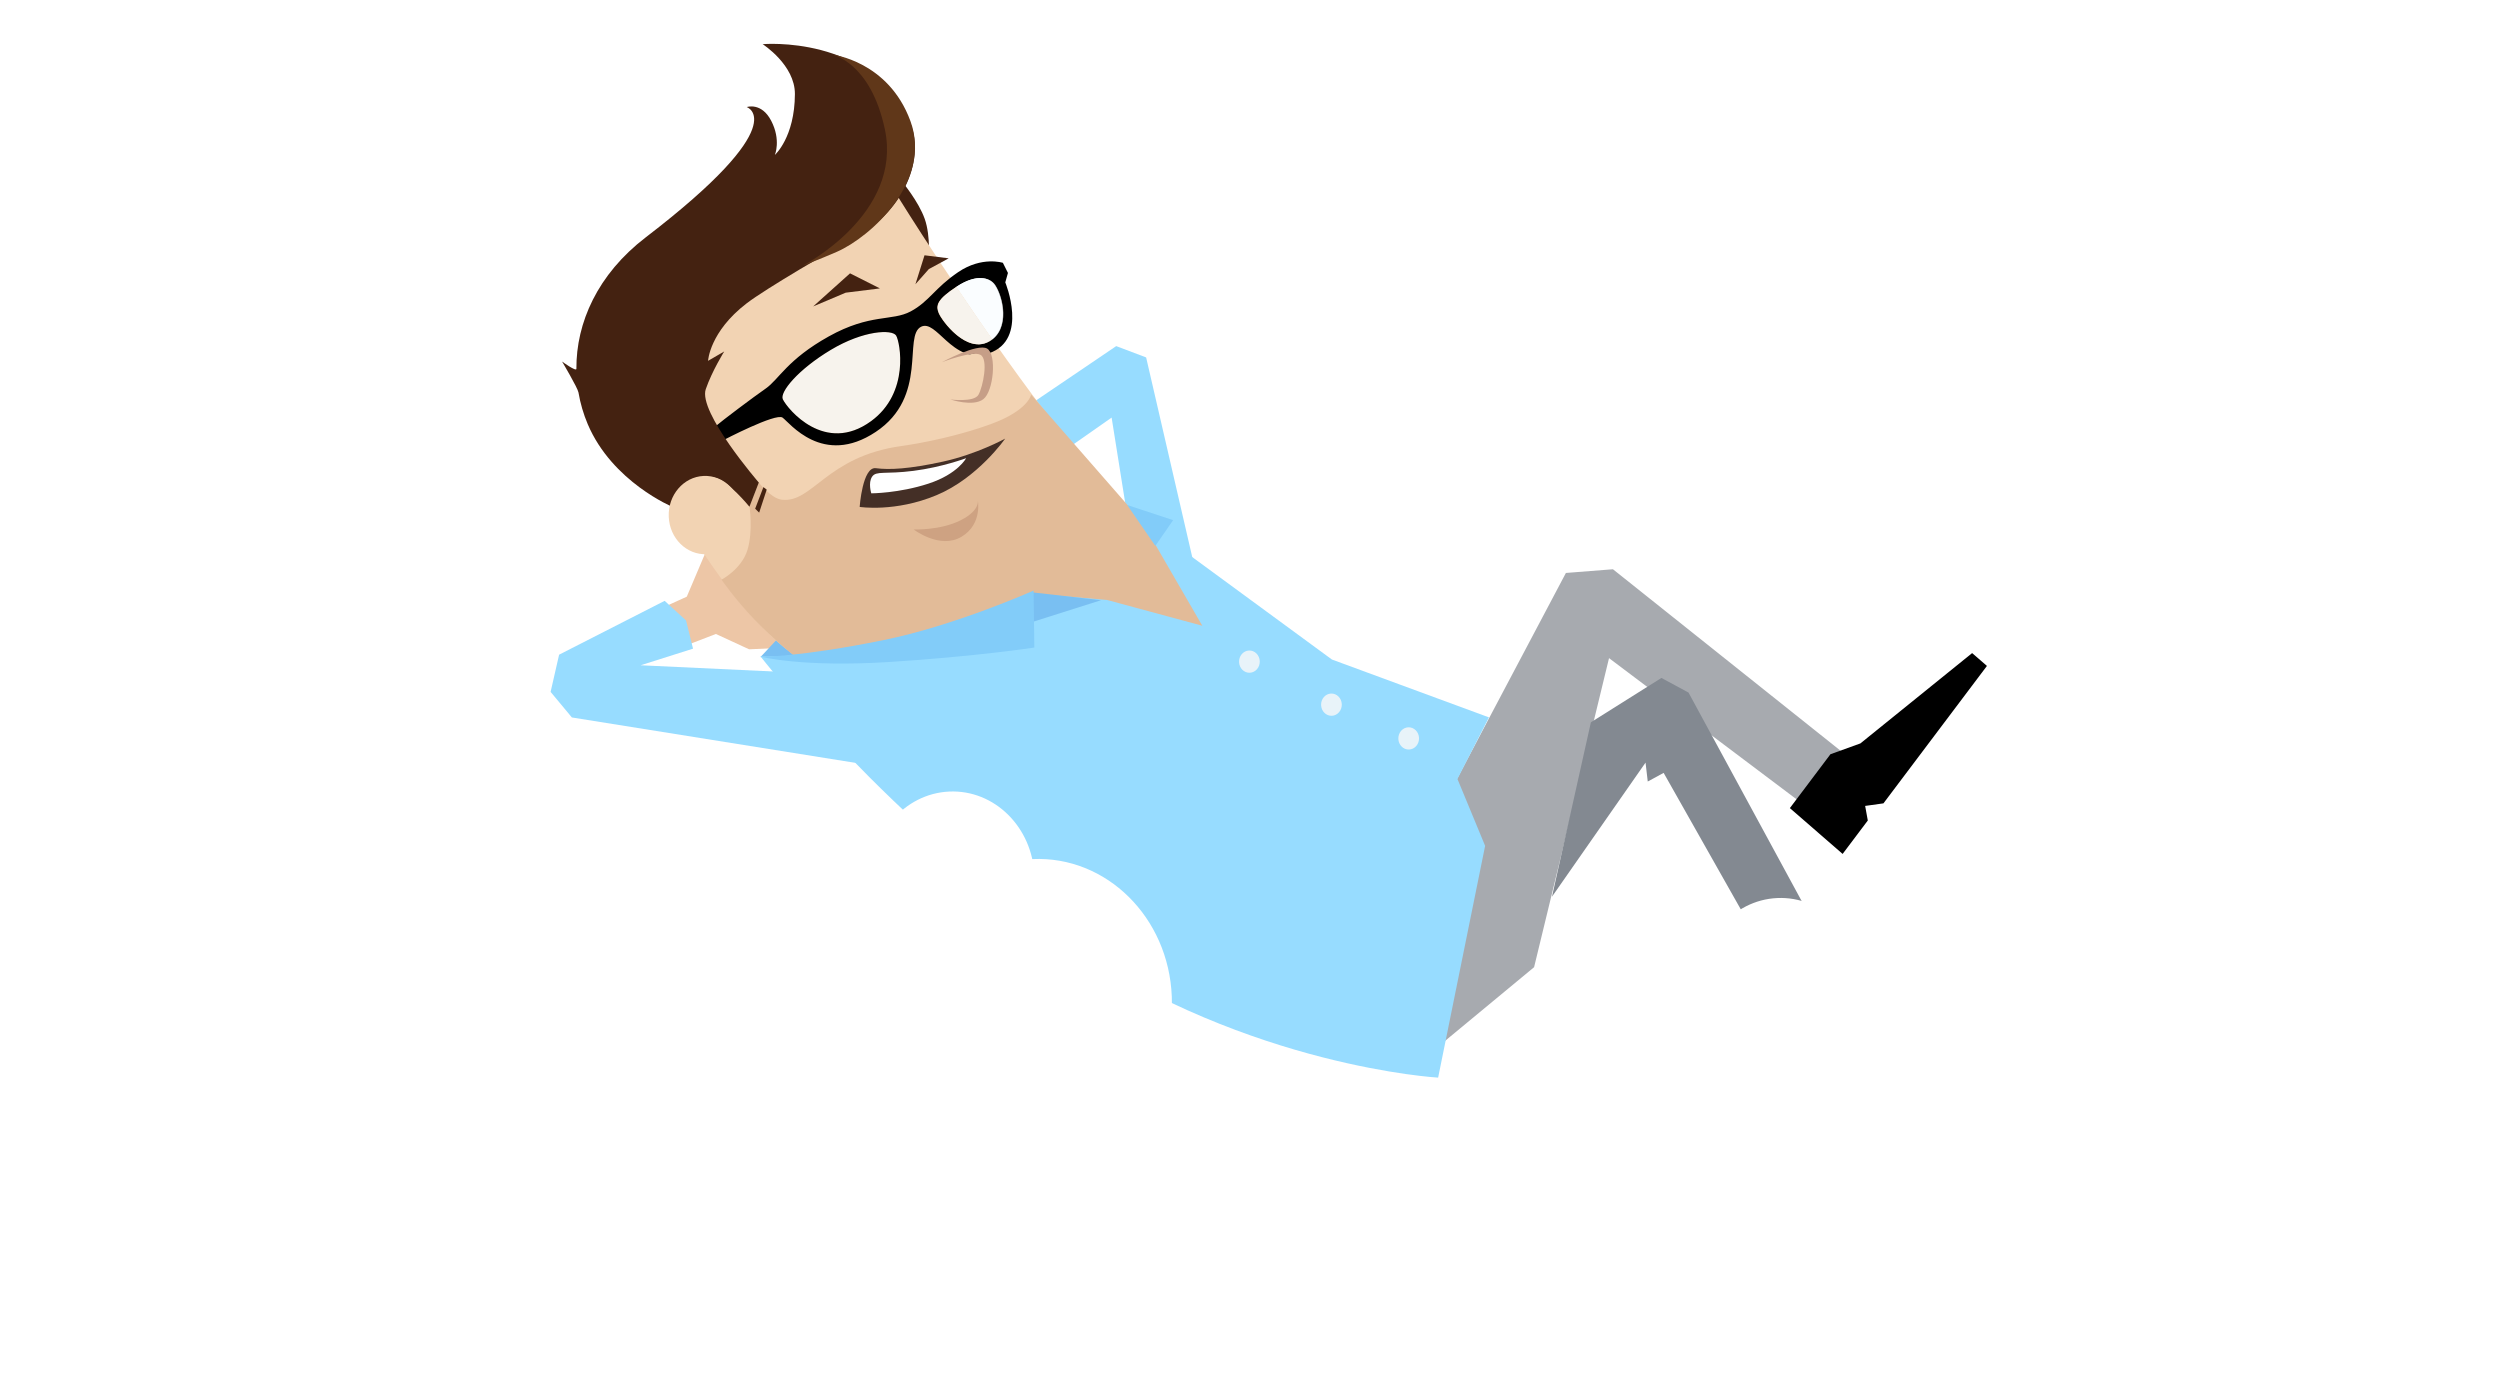 <?xml version="1.0" encoding="UTF-8"?>
<svg width="649px" height="360px" viewBox="0 0 649 360" version="1.1" xmlns="http://www.w3.org/2000/svg" xmlns:xlink="http://www.w3.org/1999/xlink">
    <title>Imported Layers</title>
    <defs>
        <filter x="-1.9%" y="-3.5%" width="103.8%" height="107.0%" filterUnits="objectBoundingBox" id="filter-1">
            <feOffset dx="0" dy="2" in="SourceAlpha" result="shadowOffsetOuter1"></feOffset>
            <feGaussianBlur stdDeviation="2" in="shadowOffsetOuter1" result="shadowBlurOuter1"></feGaussianBlur>
            <feColorMatrix values="0 0 0 0 0.424   0 0 0 0 0.419   0 0 0 0 0.419  0 0 0 0.5 0" type="matrix" in="shadowBlurOuter1" result="shadowMatrixOuter1"></feColorMatrix>
            <feMerge>
                <feMergeNode in="shadowMatrixOuter1"></feMergeNode>
                <feMergeNode in="SourceGraphic"></feMergeNode>
            </feMerge>
        </filter>
    </defs>
    <g id="Page-1" stroke="none" stroke-width="1" fill="none" fill-rule="evenodd">
        <g id="Imported-Layers" filter="url(#filter-1)" transform="translate(9, 9)">
            <path d="M185.667,152.822 C185.667,178.459 166.32,199.243 142.453,199.243 C118.587,199.243 99.239,178.459 99.239,152.822 C99.239,127.184 118.587,106.4 142.453,106.4 C166.32,106.4 185.667,127.184 185.667,152.822" id="Fill-1" fill="#FFFFFF"></path>
            <path d="M96.371,218.86 C96.371,247.39 74.84,270.519 48.281,270.519 C21.722,270.519 0.191,247.39 0.191,218.86 C0.191,190.329 21.722,167.2 48.281,167.2 C74.84,167.2 96.371,190.329 96.371,218.86" id="Fill-2" fill="#FFFFFF"></path>
            <path d="M118.743,173.157 C118.743,189.833 106.158,203.351 90.635,203.351 C75.111,203.351 62.526,189.833 62.526,173.157 C62.526,156.481 75.111,142.962 90.635,142.962 C106.158,142.962 118.743,156.481 118.743,173.157" id="Fill-3" fill="#FFFFFF"></path>
            <path d="M91.973,288.389 C91.973,312.212 73.995,331.524 51.818,331.524 C29.642,331.524 11.664,312.212 11.664,288.389 C11.664,264.566 29.642,245.254 51.818,245.254 C73.995,245.254 91.973,264.566 91.973,288.389" id="Fill-4" fill="#FFFFFF"></path>
            <path d="M393.132,185.276 C393.132,212.388 372.671,234.367 347.433,234.367 C322.193,234.367 301.733,212.388 301.733,185.276 C301.733,158.163 322.193,136.184 347.433,136.184 C372.671,136.184 393.132,158.163 393.132,185.276" id="Fill-5" fill="#FFFFFF"></path>
            <path d="M488.738,196.573 C488.738,213.249 476.154,226.768 460.63,226.768 C445.106,226.768 432.522,213.249 432.522,196.573 C432.522,179.897 445.106,166.378 460.63,166.378 C476.154,166.378 488.738,179.897 488.738,196.573" id="Fill-6" fill="#FFFFFF"></path>
            <path d="M592.184,242.07 C592.184,266.29 573.907,285.924 551.36,285.924 C528.814,285.924 510.536,266.29 510.536,242.07 C510.536,217.85 528.814,198.216 551.36,198.216 C573.907,198.216 592.184,217.85 592.184,242.07" id="Fill-7" fill="#FFFFFF"></path>
            <path d="M527.172,220.605 C527.172,234.105 516.985,245.049 504.417,245.049 C491.851,245.049 481.664,234.105 481.664,220.605 C481.664,207.106 491.851,196.162 504.417,196.162 C516.985,196.162 527.172,207.106 527.172,220.605" id="Fill-8" fill="#FFFFFF"></path>
            <polyline id="Fill-9" fill="#FFFFFF" points="50.289 331.935 561.207 331.935 561.59 273.189 587.977 273.189 461.777 203.762 231.558 148.303 146.277 153.643 44.935 228.821 50.289 331.935"></polyline>
            <path d="M225.231,36.222 C225.231,36.222 229.448,41.274 231.06,45.827 C232.673,50.381 232.066,56.884 232.066,56.884 L220.72,45.676 L225.231,36.222" id="Fill-10" fill="#442211"></path>
            <polyline id="Fill-11" fill="#EDC6A6" points="163.647 146.462 169.289 143.896 175.248 129.853 196.929 157.043 185.466 157.558 176.843 153.578 168.217 156.895 163.541 144.977"></polyline>
            <polyline id="Fill-12" fill="#97DCFF" points="210.989 164.223 157.304 161.704 170.915 157.391 169.099 150.071 163.541 144.977 136.145 158.955 133.938 168.615 139.46 175.253 217.648 187.771 210.989 164.223"></polyline>
            <polyline id="Fill-13" fill="#97DCFF" points="284.646 129.248 279.577 97.405 267.654 105.754 258.019 94.263 280.767 78.849 288.537 81.789 302.352 141.61 284.646 129.248"></polyline>
            <polyline id="Fill-14" fill="#79BFF2" points="188.416 159.585 199.915 159.993 194.111 153.469"></polyline>
            <path d="M164.686,117.89 C164.686,117.89 171.805,131.139 181.169,143.053 C190.533,154.966 197.889,159.57 197.889,159.57 L267.943,159.81 L315.61,160.132 L305.731,142.382 C305.731,142.382 277.14,115.915 258.962,91.445 C240.784,66.977 224.241,40.275 224.241,40.275 L179.922,59.538 L164.686,117.89" id="Fill-15" fill="#F2D3B3"></path>
            <path d="M220.551,75.203 C217.404,75.203 212.271,76.472 206.661,79.837 C198.816,84.542 194.124,89.904 194.118,92.154 C194.117,92.35 194.152,92.522 194.224,92.668 C195.148,94.559 200.664,101.494 208.302,101.494 C211.018,101.494 214.002,100.617 217.142,98.325 C223.211,93.895 224.699,87.362 224.699,82.496 C224.699,79.274 224.046,76.782 223.638,76.117 C223.288,75.546 222.188,75.203 220.551,75.203" id="Fill-16" fill="#F7F3ED"></path>
            <path d="M251.35,57.228 C251.35,57.228 245.922,55.469 239.78,59.62 C233.637,63.772 232.218,67.279 227.39,69.853 C222.562,72.428 216.932,70.333 206.167,76.325 C195.402,82.317 193.204,87.481 189.801,89.85 C186.399,92.22 178.827,97.912 176.469,99.886 C174.11,101.859 174.972,104.543 174.972,104.543 C174.972,104.543 176,103.541 177.198,103.262 C178.396,102.983 178.817,103.253 178.817,103.253 C178.817,103.253 192.378,96.165 194.143,97.406 C195.908,98.647 204.576,110.279 218.346,101.12 C232.116,91.962 225.371,76.145 230.131,73.816 C232.116,72.845 234.092,75.13 236.649,77.415 C239.423,79.894 242.881,82.374 247.778,80.693 C258.117,77.144 251.974,62.307 251.974,62.307 L252.662,59.858 L251.35,57.228 M217.142,98.325 C205.17,107.064 195.476,95.231 194.224,92.668 C193.332,90.843 198.133,84.951 206.661,79.837 C215.189,74.722 222.615,74.449 223.638,76.117 C224.661,77.786 227.231,90.961 217.142,98.325 M247.801,77.608 C241.932,81.013 235.476,72.278 234.67,70.279 C233.865,68.281 234.211,66.745 239.398,63.358 C244.585,59.971 247.987,61.121 249.239,62.953 C251.357,66.048 253.275,74.432 247.801,77.608" id="Fill-17" fill="#000000"></path>
            <path d="M245.442,61.189 C245.361,61.189 245.278,61.19 245.195,61.193 C243.649,61.272 241.738,61.888 239.494,63.354 C239.429,63.396 239.365,63.438 239.301,63.48 C242.155,67.734 245.295,72.335 248.606,77.064 C253.072,73.563 251.245,65.885 249.239,62.953 C248.57,61.973 247.285,61.188 245.442,61.189" id="Fill-18" fill="#FAFDFF"></path>
            <path d="M239.301,63.48 C234.298,66.779 233.97,68.301 234.766,70.275 C235.443,71.953 240.104,78.383 245.056,78.383 C245.126,78.383 245.195,78.382 245.263,78.38 C246.109,78.334 246.961,78.096 247.801,77.608 C248.09,77.441 248.358,77.259 248.606,77.064 C245.295,72.335 242.155,67.734 239.301,63.48" id="Fill-19" fill="#F7F3ED"></path>
            <path d="M245.538,61.185 C245.425,61.185 245.312,61.187 245.195,61.193 C245.278,61.19 245.361,61.189 245.442,61.189 C247.285,61.188 248.57,61.973 249.239,62.953 C251.245,65.885 253.072,73.563 248.606,77.064 C248.358,77.259 248.09,77.441 247.801,77.608 C246.961,78.096 246.109,78.334 245.263,78.38 C246.14,78.348 247.026,78.109 247.897,77.604 C253.371,74.428 251.452,66.044 249.335,62.948 C248.665,61.969 247.381,61.185 245.538,61.185" id="Fill-20" fill="#BFC2C4"></path>
            <path d="M178.303,139.481 C178.303,139.481 183.508,136.78 185.036,131.777 C186.563,126.774 185.547,120.344 185.547,120.344 L187.989,114.272 C187.989,114.272 191.132,118.416 194,118.73 C201.976,119.604 205.524,107.521 224.939,104.797 C231.412,103.889 240.788,101.852 248.444,99.012 C258.01,95.462 258.676,91.458 258.676,91.458 L304.048,143.383 L315,159.235 L197.602,159.582 C197.602,159.582 191.978,155.209 186.89,149.888 C181.802,144.566 178.303,139.481 178.303,139.481" id="Fill-21" fill="#E2BB98"></path>
            <path d="M165.654,120.622 C165.654,120.622 149.948,114.139 143.572,99.104 C142.464,96.491 141.655,93.731 141.17,90.883 C140.964,89.672 136.91,82.854 136.91,82.854 C136.91,82.854 140.638,85.576 140.632,84.754 C140.554,72.83 146.095,60.229 158.619,50.628 C197.364,20.925 184.851,16.794 184.851,16.794 C184.851,16.794 188.676,15.456 191.218,20.38 C193.795,25.371 192.16,29.213 192.16,29.213 C192.16,29.213 197.307,24.678 197.358,13.422 C197.392,5.837 188.983,0.467 188.983,0.467 C188.983,0.467 216.75,-2.009 226.999,20.209 C231.599,30.179 225.211,43.626 214.372,49.765 C206.524,54.21 189.863,63.889 184.835,67.746 C175.186,75.148 174.815,82.67 174.815,82.67 L179.007,80.241 C179.007,80.241 175.865,85.274 174.221,90.016 C172.156,95.968 187.989,114.272 187.989,114.272 L185.555,120.549 C185.555,120.549 179.925,113.607 176.554,113.039 C172.38,112.336 165.654,120.622 165.654,120.622" id="Fill-22" fill="#442211"></path>
            <polyline id="Fill-23" fill="#442211" points="190.039 116.109 188.077 122.077 187.04 121.059 189.181 115.456 190.039 116.109"></polyline>
            <path d="M227.354,20.45 C221.636,4.809 207.041,3.17 207.041,3.17 C207.041,3.17 217.001,5.099 220.711,22.563 C225.386,44.572 199.457,57.942 199.457,57.942 C199.457,57.942 203.572,56.41 208.166,54.409 C217.207,50.472 233.011,35.923 227.354,20.45" id="Fill-24" fill="#603719"></path>
            <path d="M183.517,122.286 C183.736,127.896 179.68,132.635 174.457,132.87 C169.234,133.105 164.822,128.747 164.604,123.137 C164.385,117.526 168.441,112.787 173.664,112.553 C178.887,112.318 183.299,116.675 183.517,122.286" id="Fill-25" fill="#F2D3B3"></path>
            <polyline id="Fill-26" fill="#F2D3B3" points="236.326 82.699 245.798 80.217 247.964 86.698 246.257 92.641 238.636 92.874 236.326 82.699"></polyline>
            <path d="M235.492,83.039 C235.492,83.039 243.393,79.968 245.526,81.111 C247.658,82.253 246.157,89.489 244.997,91.496 C243.838,93.503 237.719,92.697 237.719,92.697 C237.719,92.697 243.556,94.68 246.257,92.641 C248.958,90.604 249.788,80.969 247.26,79.494 C244.731,78.02 235.492,83.039 235.492,83.039" id="Fill-27" fill="#C69E87"></path>
            <polyline id="Fill-28" fill="#442211" points="202.091 68.554 211.668 59.96 219.42 63.87 210.542 64.98 202.091 68.554"></polyline>
            <polyline id="Fill-29" fill="#442211" points="228.638 62.797 231.005 55.272 237.282 56.061 232.121 58.861 228.638 62.797"></polyline>
            <path d="M251.944,102.863 C251.944,102.863 244.637,106.892 235.813,108.831 C226.99,110.77 221.831,111.002 218.369,110.541 C214.906,110.08 214.168,120.598 214.168,120.598 C214.168,120.598 223.41,122.032 234.143,117.541 C244.877,113.049 251.944,102.863 251.944,102.863" id="Fill-30" fill="#442F26"></path>
            <path d="M217.402,112.743 C216.316,114.334 217.188,117.07 217.188,117.07 C217.188,117.07 224.364,117.056 232.018,114.553 C239.671,112.05 241.807,107.944 241.807,107.944 C241.807,107.944 235.583,110.281 228.156,111.231 C220.73,112.182 218.488,111.152 217.402,112.743" id="Fill-31" fill="#FFFFFF"></path>
            <path d="M244.807,118.603 C244.807,118.603 245.774,121.335 240.425,124.042 C235.077,126.75 228.175,126.444 228.175,126.444 C228.175,126.444 234.982,131.688 240.593,128.352 C246.205,125.016 244.807,118.603 244.807,118.603" id="Fill-32" fill="#CEA282"></path>
            <polyline id="Fill-33" fill="#A7AAAF" points="367.207 195.022 397.508 137.739 409.719 136.778 469.765 184.651 460.757 199.036 408.704 159.85 389.25 240.081 364.036 260.952 367.207 195.022"></polyline>
            <polyline id="Fill-34" fill="#838991" points="403.995 176.508 422.302 164.994 429.339 168.79 460.269 225.784 447.135 232.543 422.88 189.639 418.757 191.88 418.183 186.972 393.895 221.781 403.995 176.508"></polyline>
            <polyline id="Fill-35" fill="#000000" points="466.181 184.8 473.961 181.988 502.963 158.542 506.807 161.873 479.939 197.553 475.193 198.215 475.88 202.002 469.345 210.681 455.652 198.782 466.181 184.8"></polyline>
            <path d="M188.408,159.379 C188.408,159.379 222.061,202.786 268.842,234.397 C315.623,266.008 364.34,268.75 364.34,268.75 L376.539,208.582 L369.355,191.225 L377.535,175.232 L336.76,160.209 L287.112,123.792 L303.118,151.443 L278.36,144.745 L259.542,143.124 C259.542,143.124 235.09,154.092 216.066,157.004 C197.041,159.916 188.408,159.379 188.408,159.379" id="Fill-36" fill="#97DCFF"></path>
            <polyline id="Fill-37" fill="#79BFF2" points="258.762 142.748 276.832 144.813 258.684 150.564 258.762 142.748"></polyline>
            <path d="M188.508,159.477 C188.508,159.477 198.275,159.655 220.396,155.164 C238.946,151.399 259.319,142.312 259.319,142.312 L259.513,157.106 C259.513,157.106 244.293,159.435 221.766,160.86 C199.239,162.284 188.508,159.477 188.508,159.477" id="Fill-38" fill="#82CCF9"></path>
            <polyline id="Fill-39" fill="#82CCF9" points="283.619 120.095 295.542 124.03 290.923 130.714 283.619 120.095"></polyline>
            <path d="M318.032,160.64 C318.095,162.233 316.943,163.579 315.459,163.645 C313.976,163.712 312.724,162.475 312.662,160.882 C312.599,159.288 313.751,157.943 315.234,157.876 C316.717,157.809 317.97,159.047 318.032,160.64" id="Fill-40" fill="#E8F3F9"></path>
            <path d="M339.328,171.812 C339.39,173.404 338.238,174.75 336.756,174.817 C335.272,174.883 334.019,173.646 333.957,172.053 C333.895,170.46 335.047,169.114 336.53,169.047 C338.014,168.981 339.266,170.218 339.328,171.812" id="Fill-41" fill="#E8F3F9"></path>
            <path d="M359.382,180.572 C359.444,182.165 358.292,183.51 356.809,183.577 C355.326,183.644 354.073,182.407 354.011,180.813 C353.949,179.22 355.101,177.875 356.584,177.808 C358.067,177.741 359.32,178.979 359.382,180.572" id="Fill-42" fill="#E8F3F9"></path>
            <path d="M259.525,216.313 C260.015,228.895 250.919,239.521 239.207,240.048 C227.495,240.575 217.603,230.803 217.113,218.222 C216.622,205.641 225.719,195.015 237.43,194.488 C249.142,193.96 259.034,203.732 259.525,216.313" id="Fill-43" fill="#FFFFFF"></path>
            <path d="M295.197,247.705 C295.999,268.277 281.125,285.652 261.975,286.513 C242.824,287.375 226.65,271.397 225.848,250.825 C225.046,230.254 239.92,212.878 259.07,212.017 C278.221,211.155 294.395,227.133 295.197,247.705" id="Fill-44" fill="#FFFFFF"></path>
            <path d="M474.171,243.662 C474.655,256.072 465.681,266.555 454.127,267.075 C442.574,267.595 432.816,257.955 432.332,245.544 C431.848,233.133 440.822,222.651 452.375,222.131 C463.928,221.61 473.687,231.251 474.171,243.662" id="Fill-45" fill="#FFFFFF"></path>
            <path d="M586.256,318.584 C586.256,331.516 576.497,342 564.458,342 C552.419,342 542.66,331.516 542.66,318.584 C542.66,305.651 552.419,295.168 564.458,295.168 C576.497,295.168 586.256,305.651 586.256,318.584" id="Fill-46" fill="#FFFFFF"></path>
            <path d="M580.636,264.775 C581.285,281.436 569.238,295.509 553.728,296.207 C538.218,296.905 525.118,283.964 524.468,267.302 C523.819,250.641 535.866,236.568 551.376,235.87 C566.886,235.173 579.986,248.114 580.636,264.775" id="Fill-47" fill="#FFFFFF"></path>
            <path d="M614.365,292.703 C614.365,309.379 601.78,322.897 586.256,322.897 C570.733,322.897 558.148,309.379 558.148,292.703 C558.148,276.027 570.733,262.508 586.256,262.508 C601.78,262.508 614.365,276.027 614.365,292.703" id="Fill-48" fill="#FFFFFF"></path>
            <path d="M617.536,128.562 C615.554,101.743 582.68,92.907 569.244,115.871 C560.529,110.578 549.414,116.806 548.718,127.747 C539.163,129.004 531.761,137.746 531.761,148.35 C531.761,159.817 540.415,169.114 551.09,169.114 L611.671,169.114 C622.346,169.114 631,159.817 631,148.35 C631,139.079 625.343,131.23 617.536,128.562" id="Fill-49" fill="#FFFFFF"></path>
        </g>
    </g>
</svg>